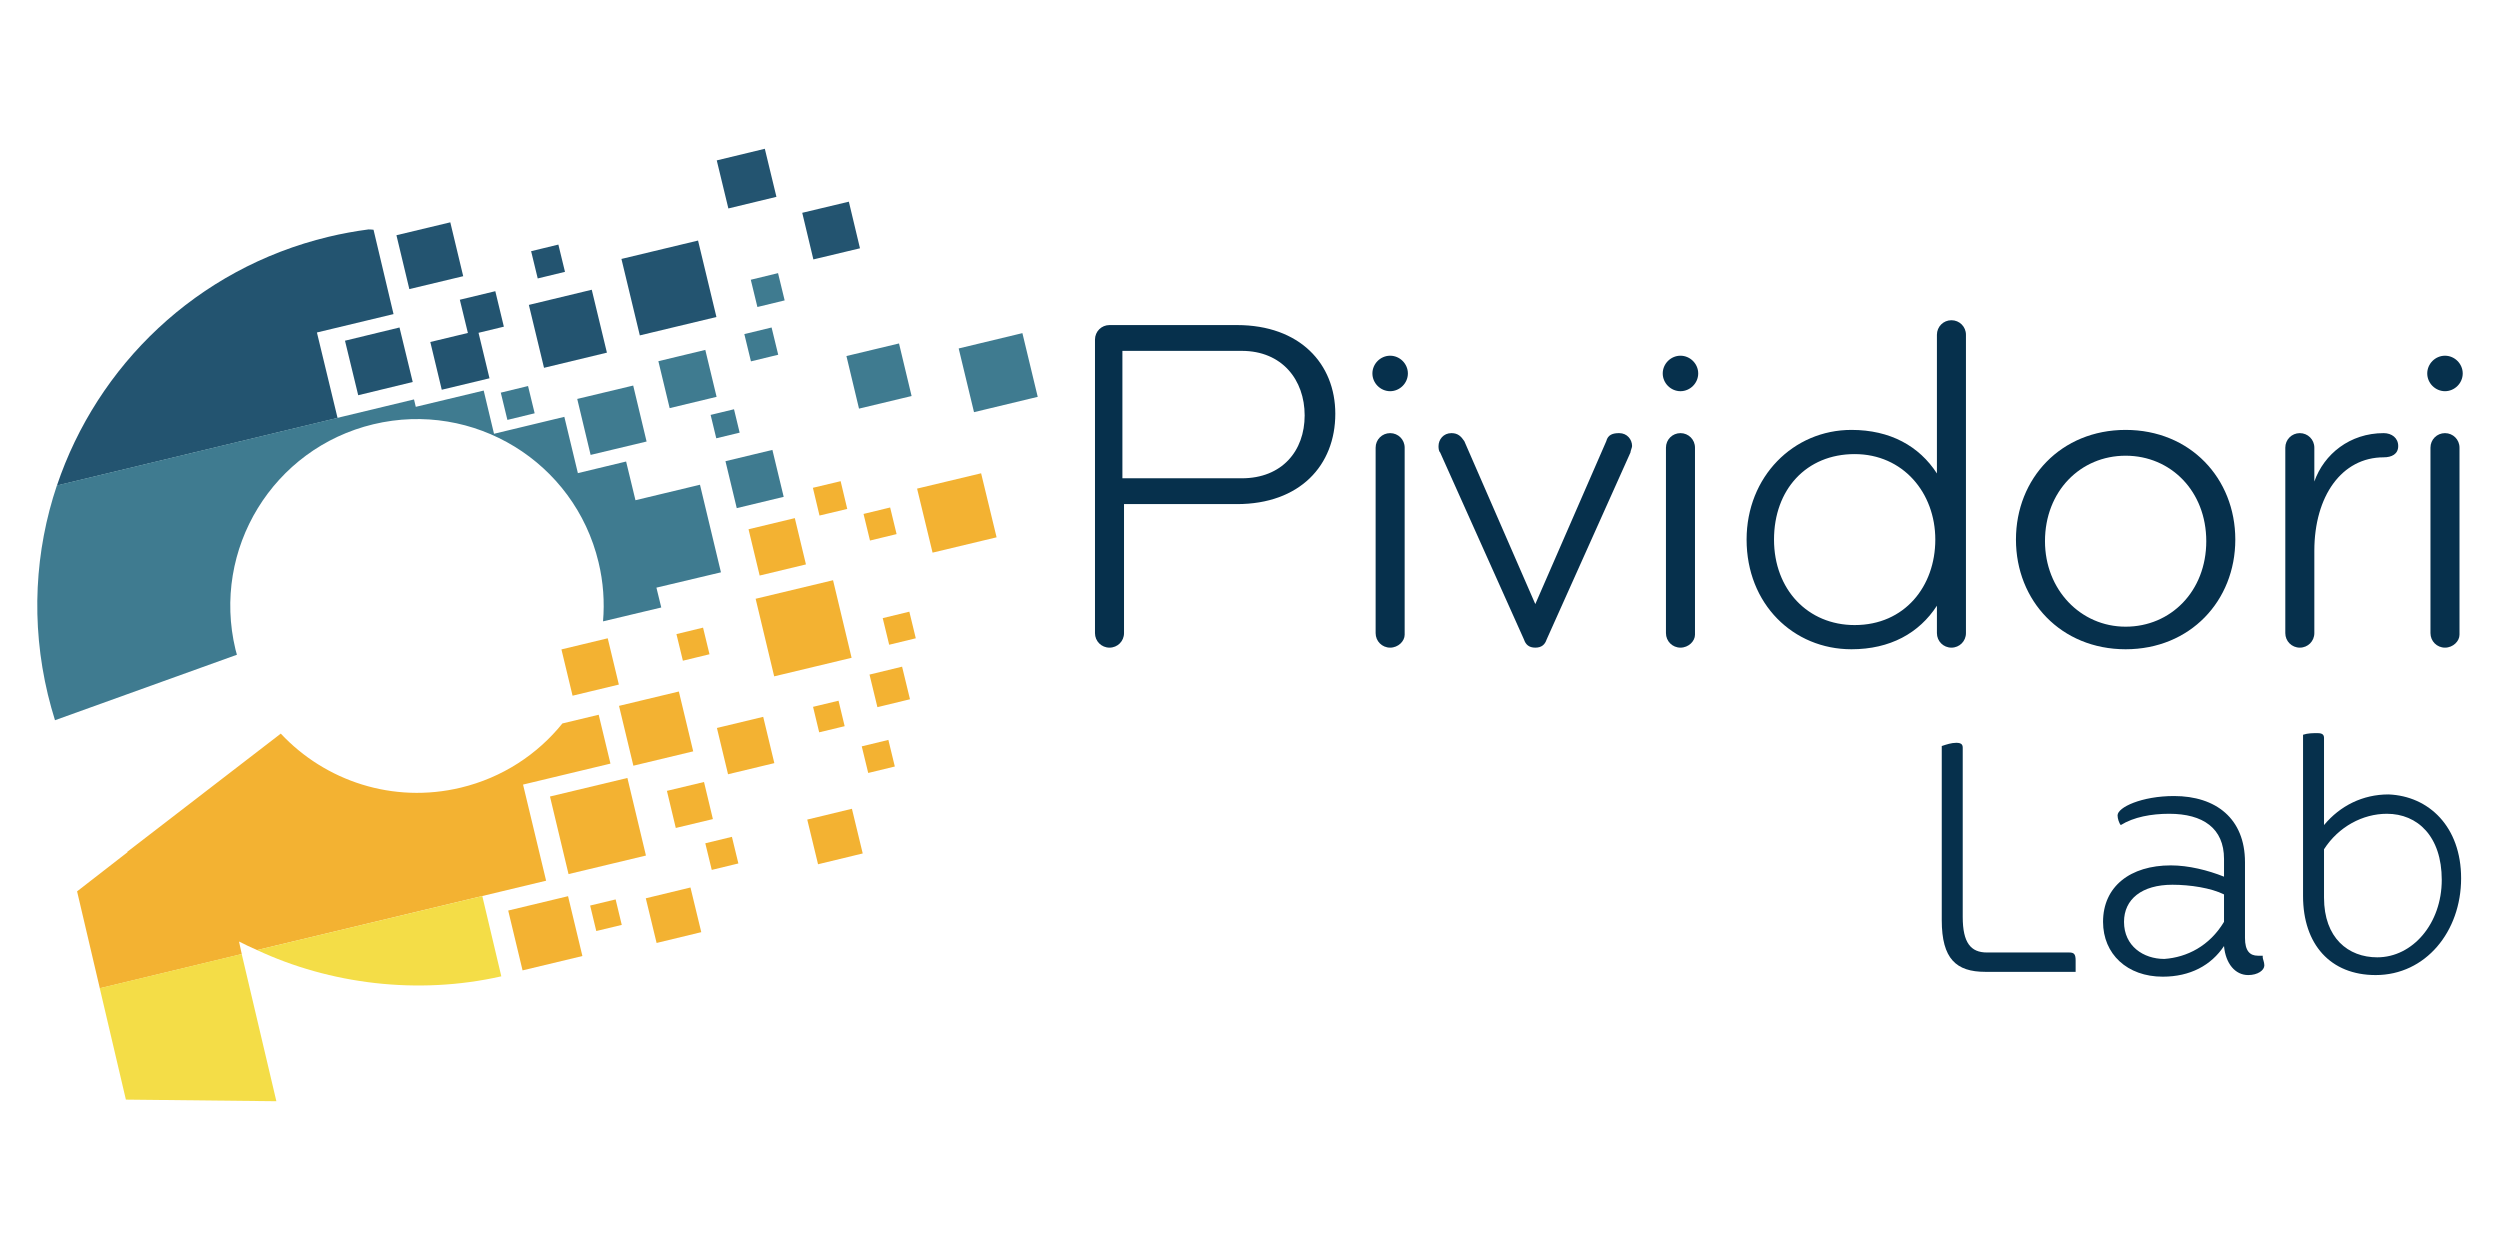 <?xml version="1.0" encoding="UTF-8" standalone="no"?>
<!-- Generator: Adobe Illustrator 24.0.1, SVG Export Plug-In . SVG Version: 6.00 Build 0)  -->

<svg
   version="1.1"
   id="Layer_1"
   x="0px"
   y="0px"
   viewBox="0 0 155 77.5"
   xml:space="preserve"
   sodipodi:docname="share.svg"
   inkscape:version="1.1.2 (0a00cf5339, 2022-02-04)"
   width="155"
   height="77.5"
   inkscape:export-filename="/home/miltondp/projects/pivlab/pivlab.org/images/share.jpg"
   inkscape:export-xdpi="619.34998"
   inkscape:export-ydpi="619.34998"
   xmlns:inkscape="http://www.inkscape.org/namespaces/inkscape"
   xmlns:sodipodi="http://sodipodi.sourceforge.net/DTD/sodipodi-0.dtd"
   xmlns="http://www.w3.org/2000/svg"
   xmlns:svg="http://www.w3.org/2000/svg"><defs
   id="defs163">
	
	
	
	

		
		
	</defs><sodipodi:namedview
   id="namedview161"
   pagecolor="#ffffff"
   bordercolor="#666666"
   borderopacity="1.0"
   inkscape:pageshadow="2"
   inkscape:pageopacity="0.0"
   inkscape:pagecheckerboard="0"
   showgrid="false"
   fit-margin-left="0.5"
   fit-margin-top="0.5"
   fit-margin-bottom="0.5"
   fit-margin-right="0.5"
   inkscape:zoom="5.6568545"
   inkscape:cx="80.786946"
   inkscape:cy="54.44722"
   inkscape:window-width="1908"
   inkscape:window-height="1491"
   inkscape:window-x="8"
   inkscape:window-y="64"
   inkscape:window-maximized="0"
   inkscape:current-layer="Layer_1" />
<style
   type="text/css"
   id="style2">
	.st0{fill:#06304C;}
	.st1{fill-rule:evenodd;clip-rule:evenodd;fill:#235470;}
	.st2{fill-rule:evenodd;clip-rule:evenodd;fill:#3F7B90;}
	.st3{fill-rule:evenodd;clip-rule:evenodd;fill:#F3B232;}
	.st4{fill-rule:evenodd;clip-rule:evenodd;fill:#F4DD47;}
	.st5{font-family:'Bariol-Light';}
	.st6{font-size:20.698px;}
	.st7{font-family:'Bariol-Regular';}
</style>





<g
   id="g1022"
   transform="translate(-0.189,6.724)"><g
     id="g30"
     transform="translate(-7.312,-77.98)">
	<g
   id="g20">
		<path
   class="st0"
   d="m 84.19,102.51 h -7 v 8 c 0,0.5 -0.4,0.9 -0.9,0.9 -0.5,0 -0.9,-0.4 -0.9,-0.9 v -18.2 c 0,-0.5 0.4,-0.9 0.9,-0.9 h 7.9 c 3.9,0 6.1,2.4 6.1,5.5 0,3.2 -2.2,5.6 -6.1,5.6 z m 0.3,-9.5 h -7.4 v 7.9 h 7.4 c 2.5,0 3.9,-1.7 3.9,-3.9 0,-2.2 -1.4,-4 -3.9,-4 z"
   id="path4" />
		<path
   class="st0"
   d="m 93.69,93.31 c 0.6,0 1.1,0.5 1.1,1.1 0,0.6 -0.5,1.1 -1.1,1.1 -0.6,0 -1.1,-0.5 -1.1,-1.1 0,-0.6 0.5,-1.1 1.1,-1.1 z m 0,18.1 c -0.5,0 -0.9,-0.4 -0.9,-0.9 v -11.5 c 0,-0.5 0.4,-0.9 0.9,-0.9 0.5,0 0.9,0.4 0.9,0.9 v 11.6 c 0,0.4 -0.4,0.8 -0.9,0.8 z"
   id="path6" />
		<path
   class="st0"
   d="m 102.69,108.71 4.4,-10.1 c 0.1,-0.4 0.4,-0.5 0.8,-0.5 0.5,0 0.8,0.4 0.8,0.8 0,0.1 -0.1,0.3 -0.1,0.4 l -5.2,11.6 c -0.1,0.3 -0.3,0.5 -0.7,0.5 -0.4,0 -0.6,-0.2 -0.7,-0.5 l -5.2,-11.6 c -0.1,-0.1 -0.1,-0.3 -0.1,-0.4 0,-0.4 0.3,-0.8 0.8,-0.8 0.4,0 0.6,0.2 0.8,0.5 z"
   id="path8" />
		<path
   class="st0"
   d="m 111.69,93.31 c 0.6,0 1.1,0.5 1.1,1.1 0,0.6 -0.5,1.1 -1.1,1.1 -0.6,0 -1.1,-0.5 -1.1,-1.1 0,-0.6 0.5,-1.1 1.1,-1.1 z m 0,18.1 c -0.5,0 -0.9,-0.4 -0.9,-0.9 v -11.5 c 0,-0.5 0.4,-0.9 0.9,-0.9 0.5,0 0.9,0.4 0.9,0.9 v 11.6 c 0,0.4 -0.4,0.8 -0.9,0.8 z"
   id="path10" />
		<path
   class="st0"
   d="m 127.59,108.81 c -1.1,1.7 -2.9,2.7 -5.3,2.7 -3.6,0 -6.5,-2.8 -6.5,-6.8 0,-3.9 2.9,-6.8 6.5,-6.8 2.4,0 4.2,1 5.3,2.7 v -8.6 c 0,-0.5 0.4,-0.9 0.9,-0.9 0.5,0 0.9,0.4 0.9,0.9 v 18.5 c 0,0.5 -0.4,0.9 -0.9,0.9 -0.5,0 -0.9,-0.4 -0.9,-0.9 0,0 0,-1.7 0,-1.7 z m -5.1,1.2 c 3.1,0 5,-2.4 5,-5.3 0,-2.9 -2,-5.3 -5,-5.3 -3,0 -5,2.2 -5,5.3 0,3.1 2.1,5.3 5,5.3 z"
   id="path12" />
		<path
   class="st0"
   d="m 139.29,111.51 c -4,0 -6.8,-3 -6.8,-6.8 0,-3.8 2.8,-6.8 6.8,-6.8 4,0 6.8,3 6.8,6.8 0,3.8 -2.8,6.8 -6.8,6.8 z m 0,-12 c -2.8,0 -5,2.2 -5,5.3 0,3 2.2,5.3 5,5.3 2.8,0 5,-2.2 5,-5.3 0,-3.1 -2.2,-5.3 -5,-5.3 z"
   id="path14" />
		<path
   class="st0"
   d="m 155.29,99.61 c -2.6,0 -4.3,2.4 -4.3,5.8 v 5.1 c 0,0.5 -0.4,0.9 -0.9,0.9 -0.5,0 -0.9,-0.4 -0.9,-0.9 v -11.5 c 0,-0.5 0.4,-0.9 0.9,-0.9 0.5,0 0.9,0.4 0.9,0.9 v 2.1 c 0.6,-1.7 2.2,-3 4.3,-3 0.5,0 0.9,0.3 0.9,0.8 0,0.5 -0.4,0.7 -0.9,0.7 z"
   id="path16" />
		<path
   class="st0"
   d="m 159.09,93.31 c 0.6,0 1.1,0.5 1.1,1.1 0,0.6 -0.5,1.1 -1.1,1.1 -0.6,0 -1.1,-0.5 -1.1,-1.1 0,-0.6 0.5,-1.1 1.1,-1.1 z m 0,18.1 c -0.5,0 -0.9,-0.4 -0.9,-0.9 v -11.5 c 0,-0.5 0.4,-0.9 0.9,-0.9 0.5,0 0.9,0.4 0.9,0.9 v 11.6 c 0,0.4 -0.4,0.8 -0.9,0.8 z"
   id="path18" />
	</g>
	<g
   id="g28">
		<path
   class="st0"
   d="m 130.59,131.51 c -1.8,0 -2.7,-0.8 -2.7,-3.2 v -10.8 c 0.3,-0.1 0.6,-0.2 0.9,-0.2 0.3,0 0.4,0.1 0.4,0.3 v 10.5 c 0,1.6 0.5,2.2 1.5,2.2 h 5.1 c 0.3,0 0.4,0.1 0.4,0.5 v 0.7 z"
   id="path22" />
		<path
   class="st0"
   d="m 147.79,130.61 c 0,0.1 0.1,0.3 0.1,0.5 0,0.3 -0.4,0.6 -1,0.6 -0.8,0 -1.4,-0.7 -1.5,-1.8 -0.8,1.2 -2.1,1.9 -3.8,1.9 -2.2,0 -3.7,-1.4 -3.7,-3.4 0,-2.2 1.7,-3.5 4.2,-3.5 1.1,0 2.3,0.3 3.3,0.7 v -1.1 c 0,-1.9 -1.3,-2.8 -3.4,-2.8 -1.1,0 -2.2,0.2 -3,0.7 -0.1,-0.1 -0.2,-0.4 -0.2,-0.6 0,-0.5 1.5,-1.2 3.5,-1.2 2.6,0 4.4,1.4 4.4,4.1 v 4.7 c 0,0.8 0.3,1.1 0.8,1.1 h 0.3 z m -2.4,-2.2 v -1.7 c -0.8,-0.4 -2.1,-0.6 -3.2,-0.6 -1.9,0 -3,0.9 -3,2.3 0,1.5 1.2,2.3 2.5,2.3 1.4,-0.1 2.8,-0.8 3.7,-2.3 z"
   id="path24" />
		<path
   class="st0"
   d="m 160.09,125.71 c 0,3.3 -2.2,6 -5.3,6 -2.8,0 -4.5,-1.9 -4.5,-4.9 v -10 c 0.3,-0.1 0.6,-0.1 0.9,-0.1 0.3,0 0.4,0.1 0.4,0.3 v 5.4 c 1,-1.2 2.4,-1.9 4,-1.9 2.5,0.1 4.5,2 4.5,5.2 z m -8.5,-1.8 v 3 c 0,2.5 1.5,3.7 3.3,3.7 2.2,0 4,-2.1 4,-4.8 0,-2.7 -1.5,-4.1 -3.4,-4.1 -1.5,0 -3,0.8 -3.9,2.2 z"
   id="path26" />
	</g>
</g><g
     id="g882"
     transform="translate(-1.312,-77.98)"><g
       id="g136">
		<path
   class="st1"
   d="m 5.03,101.36 17.4,-4.19 -1.28,-5.3 4.75,-1.14 -1.24,-5.23 c -0.1,-0.01 -0.21,-0.02 -0.31,-0.02 -0.83,0.11 -1.66,0.26 -2.49,0.46 -8.18,1.97 -14.33,7.99 -16.83,15.42"
   id="path132" />
		<path
   class="st1"
   d="m 36.12,86.42 -1.69,0.41 0.41,1.69 1.69,-0.41 z m -7.23,9 2.96,-0.71 -0.68,-2.82 1.57,-0.38 -0.53,-2.2 -2.2,0.53 0.5,2.06 -2.33,0.56 z m -2.62,-3.86 -3.38,0.82 0.82,3.38 3.38,-0.82 z m 8.96,2.5 3.9,-0.94 -0.94,-3.9 -3.9,0.94 z m 5.94,-2.01 4.75,-1.14 -1.14,-4.74 -4.75,1.14 z m 7.75,-11.57 -2.98,0.72 0.72,2.98 2.98,-0.72 z m 5.21,3.28 -2.89,0.69 0.69,2.89 2.89,-0.69 z m -27.25,5.42 3.34,-0.8 -0.8,-3.34 -3.34,0.8 z"
   id="path134" />
	</g><g
       id="g142">
		<path
   class="st2"
   d="m 45.23,92.95 -2.91,0.7 0.7,2.91 2.91,-0.7 z m 4.11,-1.39 -1.69,0.41 0.41,1.69 1.69,-0.41 z m 0.05,7.59 -2.91,0.7 0.7,2.91 2.91,-0.7 z m -15.15,-3.96 -1.69,0.41 0.41,1.69 1.69,-0.41 z m 6.52,-0.03 -3.47,0.83 0.83,3.47 3.47,-0.83 z m 8.98,-6.97 -1.69,0.41 0.41,1.69 1.69,-0.41 z m -2.73,8.44 -1.45,0.35 0.35,1.45 1.45,-0.35 z m 10.23,-4.08 -3.26,0.78 0.78,3.26 3.26,-0.78 z m 7.65,-0.64 -3.95,0.95 0.95,3.95 3.95,-0.95 z"
   id="path138" />
		<path
   class="st2"
   d="m 46.2,106.74 -1.3,-5.43 -4,0.96 -0.58,-2.4 -2.99,0.72 -0.84,-3.49 -4.36,1.05 -0.64,-2.68 -4.21,1.01 -0.11,-0.46 -22.14,5.33 c -1.36,4.05 -1.63,8.51 -0.56,12.97 0.13,0.54 0.28,1.07 0.44,1.59 l 11.28,-4.06 c -0.03,-0.11 -0.06,-0.22 -0.09,-0.33 -1.49,-6.22 2.33,-12.47 8.55,-13.96 6.22,-1.49 12.47,2.33 13.96,8.55 0.3,1.24 0.38,2.47 0.28,3.67 l 3.61,-0.86 -0.3,-1.23 z"
   id="path140" />
	</g><g
       id="g150">
		<path
   class="st3"
   d="m 56.63,111.23 1.65,-0.4 -0.4,-1.65 -1.65,0.4 z m -11,13.96 1.65,-0.4 -0.4,-1.65 -1.65,0.4 z m 9.81,-20.42 1.65,-0.4 -0.4,-1.65 -1.65,0.4 z m -5.94,8.42 4.8,-1.15 -1.15,-4.81 -4.8,1.15 z m -5.66,-0.97 1.65,-0.4 -0.4,-1.65 -1.65,0.4 z m 12.06,2.88 2.02,-0.49 -0.49,-2.02 -2.02,0.49 z m -0.57,4.08 1.65,-0.4 -0.4,-1.65 -1.65,0.4 z m -3.11,5.66 2.77,-0.67 -0.67,-2.77 -2.77,0.67 z m 7.1,-19.32 3.97,-0.95 -0.96,-3.97 -3.97,0.95 z m -17.11,24.2 2.77,-0.67 -0.67,-2.77 -2.77,0.67 z m -5.46,-4.27 4.8,-1.15 -1.15,-4.81 -4.8,1.15 z m -2.85,5.97 3.71,-0.89 -0.89,-3.71 -3.71,0.89 z m 4.57,-2.44 1.58,-0.38 -0.38,-1.58 -1.58,0.38 z m 8.17,-9.72 2.87,-0.69 -0.69,-2.87 -2.87,0.69 z m 1.96,-12.32 2.87,-0.69 -0.69,-2.87 -2.87,0.69 z m -5.2,15.65 2.3,-0.55 -0.55,-2.3 -2.3,0.55 z m -2.63,-3.86 3.71,-0.89 -0.89,-3.71 -3.71,0.89 z m -3.77,-4.34 2.87,-0.69 -0.69,-2.87 -2.87,0.69 z m 15.29,2.27 1.58,-0.38 -0.38,-1.58 -1.58,0.38 z m 1.33,-15.57 -1.72,0.41 0.41,1.72 1.72,-0.41 z"
   id="path144" />
		<g
   id="g148">
			<path
   class="st3"
   d="m 16.32,129.63 c 0.36,0.19 0.74,0.36 1.12,0.53 l 17.92,-4.3 -1.43,-5.96 5.42,-1.3 -0.73,-3.03 -2.25,0.54 c -1.55,1.92 -3.72,3.36 -6.3,3.98 -4.2,1.01 -8.41,-0.41 -11.16,-3.35 l -9.52,7.33 c 0.01,0.01 0.01,0.01 0.02,0.02 l -3.13,2.43 1.41,6.01 8.8,-2.12 z"
   id="path146" />
		</g>
	</g><polygon
       class="st4"
       points="7.69,132.53 16.49,130.41 18.64,139.54 9.31,139.44 "
       id="polygon152"
       transform="translate(-0.004,-0.008)" /><path
       class="st4"
       d="m 32.583,131.788 c -5.2,1.18 -10.66,0.47 -15.15,-1.63 l 13.97,-3.35 v 0 z"
       id="path154" /></g></g>
</svg>
